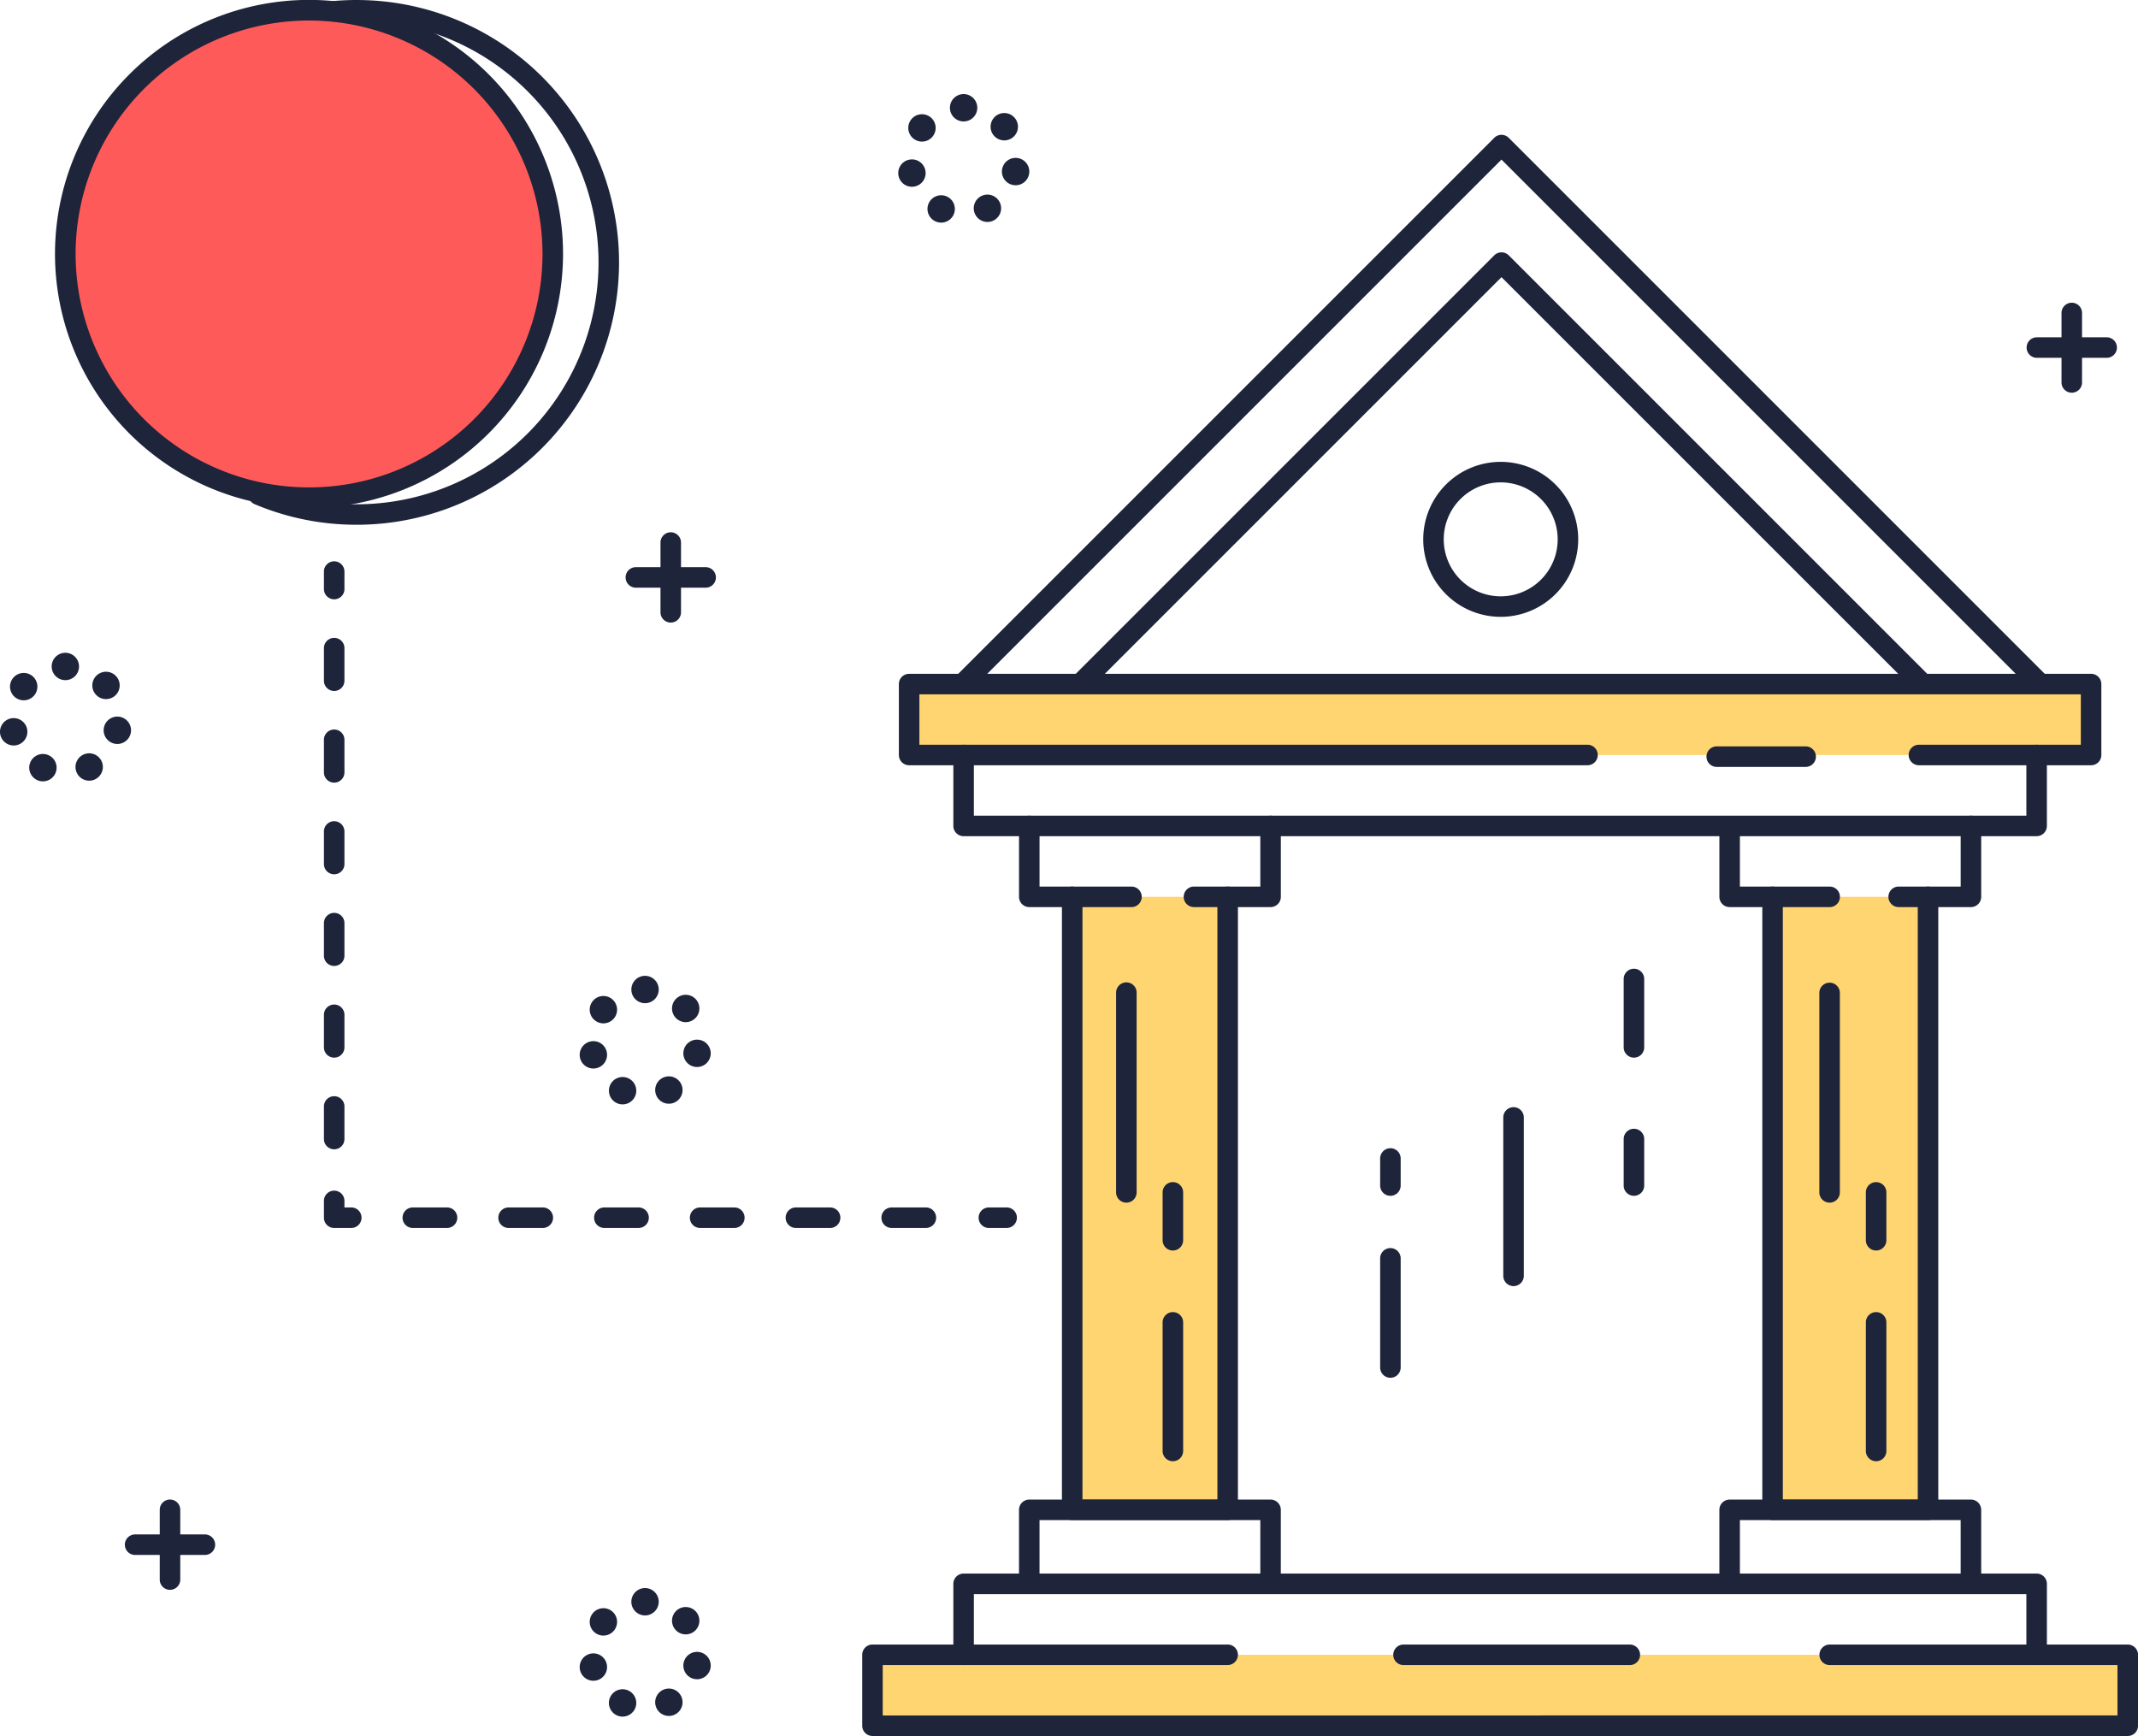 <svg xmlns="http://www.w3.org/2000/svg" width="240.717" height="195.461" viewBox="0 0 240.717 195.461">
  <g id="Grupo_12758" data-name="Grupo 12758" transform="translate(-4663.129 -472.455)">
    <g id="Color" transform="translate(4670.487 473.61)">
      <g id="Grupo_12696" data-name="Grupo 12696" transform="translate(0)">
        <circle id="Elipse_652" data-name="Elipse 652" cx="27.44" cy="27.44" r="27.44" fill="#ff5a5a"/>
      </g>
      <g id="Grupo_12697" data-name="Grupo 12697" transform="translate(113.362 99.823)">
        <rect id="Rectángulo_2315" data-name="Rectángulo 2315" width="17.501" height="69.019" fill="#ffd571"/>
      </g>
      <g id="Grupo_12698" data-name="Grupo 12698" transform="translate(192.215 99.823)">
        <rect id="Rectángulo_2316" data-name="Rectángulo 2316" width="17.501" height="69.019" fill="#ffd571"/>
      </g>
      <g id="Grupo_12699" data-name="Grupo 12699" transform="translate(95.001 75.867)">
        <rect id="Rectángulo_2317" data-name="Rectángulo 2317" width="133.076" height="7.985" fill="#ffd571"/>
      </g>
      <g id="Grupo_12700" data-name="Grupo 12700" transform="translate(90.874 185.165)">
        <rect id="Rectángulo_2318" data-name="Rectángulo 2318" width="141.331" height="7.985" fill="#ffd571"/>
      </g>
    </g>
    <g id="WIRE" transform="translate(4663.129 472.455)">
      <g id="Grupo_12732" data-name="Grupo 12732" transform="translate(97.076 15.18)">
        <g id="Grupo_12724" data-name="Grupo 12724">
          <g id="Grupo_12701" data-name="Grupo 12701" transform="translate(10.261)">
            <path id="Trazado_20430" data-name="Trazado 20430" d="M5361.089,633.87a1.155,1.155,0,0,1-.816-1.972l60.56-60.56a1.154,1.154,0,0,1,1.633,0l60.376,60.376a1.155,1.155,0,0,1-1.634,1.634l-59.56-59.559-59.742,59.743A1.152,1.152,0,0,1,5361.089,633.87Z" transform="translate(-5359.934 -571)" fill="#1e243a"/>
          </g>
          <g id="Grupo_12702" data-name="Grupo 12702" transform="translate(23.646 13.233)">
            <path id="Trazado_20431" data-name="Trazado 20431" d="M5447.979,706.392a1.155,1.155,0,0,1-.816-1.972l47.174-47.175a1.155,1.155,0,0,1,1.634,0l47,47a1.155,1.155,0,0,1-1.634,1.634L5495.153,659.7,5448.8,706.054A1.154,1.154,0,0,1,5447.979,706.392Z" transform="translate(-5446.823 -656.907)" fill="#1e243a"/>
          </g>
          <g id="Grupo_12703" data-name="Grupo 12703" transform="translate(4.127 60.687)">
            <path id="Trazado_20432" data-name="Trazado 20432" d="M5454.345,975.257h-19.382a1.155,1.155,0,0,1,0-2.311h18.227v-5.675H5322.425v5.675h75.222a1.155,1.155,0,1,1,0,2.311H5321.27a1.156,1.156,0,0,1-1.156-1.155v-7.985a1.156,1.156,0,0,1,1.156-1.155h133.076a1.156,1.156,0,0,1,1.155,1.155V974.1A1.155,1.155,0,0,1,5454.345,975.257Z" transform="translate(-5320.114 -964.961)" fill="#1e243a"/>
          </g>
          <g id="Grupo_12704" data-name="Grupo 12704" transform="translate(10.261 68.672)">
            <path id="Trazado_20433" data-name="Trazado 20433" d="M5481.9,1027.095H5361.088a1.155,1.155,0,0,1-1.155-1.155v-7.985a1.155,1.155,0,1,1,2.311,0v6.83h118.5v-6.83a1.155,1.155,0,1,1,2.311,0v7.985A1.156,1.156,0,0,1,5481.9,1027.095Z" transform="translate(-5359.933 -1016.799)" fill="#1e243a"/>
          </g>
          <g id="Grupo_12705" data-name="Grupo 12705" transform="translate(10.261 161.999)">
            <path id="Trazado_20434" data-name="Trazado 20434" d="M5481.9,1632.945a1.155,1.155,0,0,1-1.155-1.155v-6.83h-118.5v6.83a1.155,1.155,0,1,1-2.311,0V1623.8a1.155,1.155,0,0,1,1.155-1.155H5481.9a1.156,1.156,0,0,1,1.156,1.155v7.985A1.156,1.156,0,0,1,5481.9,1632.945Z" transform="translate(-5359.933 -1622.649)" fill="#1e243a"/>
          </g>
          <g id="Grupo_12706" data-name="Grupo 12706" transform="translate(0 169.984)">
            <path id="Trazado_20435" data-name="Trazado 20435" d="M5435.807,1684.783H5294.476a1.155,1.155,0,0,1-1.155-1.156v-7.985a1.155,1.155,0,0,1,1.155-1.156h39.989a1.155,1.155,0,0,1,0,2.311H5295.63v5.674H5434.65V1676.8h-32.4a1.155,1.155,0,1,1,0-2.311h33.561a1.155,1.155,0,0,1,1.154,1.156v7.985A1.155,1.155,0,0,1,5435.807,1684.783Z" transform="translate(-5293.32 -1674.487)" fill="#1e243a"/>
          </g>
          <g id="Grupo_12707" data-name="Grupo 12707" transform="translate(59.787 169.984)">
            <path id="Trazado_20436" data-name="Trazado 20436" d="M5708.072,1676.8H5682.6a1.155,1.155,0,0,1,0-2.311h25.477a1.155,1.155,0,1,1,0,2.311Z" transform="translate(-5681.44 -1674.487)" fill="#1e243a"/>
          </g>
          <g id="Grupo_12708" data-name="Grupo 12708" transform="translate(17.655 76.657)">
            <path id="Trazado_20437" data-name="Trazado 20437" d="M5420.591,1078.933h-11.506a1.155,1.155,0,0,1-1.155-1.155v-7.985a1.155,1.155,0,1,1,2.311,0v6.83h10.351a1.155,1.155,0,1,1,0,2.311Z" transform="translate(-5407.93 -1068.637)" fill="#1e243a"/>
          </g>
          <g id="Grupo_12709" data-name="Grupo 12709" transform="translate(36.197 76.657)">
            <path id="Trazado_20438" data-name="Trazado 20438" d="M5538.081,1078.933h-8.625a1.155,1.155,0,0,1,0-2.311h7.471v-6.83a1.155,1.155,0,1,1,2.311,0v7.985A1.156,1.156,0,0,1,5538.081,1078.933Z" transform="translate(-5528.301 -1068.637)" fill="#1e243a"/>
          </g>
          <g id="Grupo_12710" data-name="Grupo 12710" transform="translate(96.508 76.657)">
            <path id="Trazado_20439" data-name="Trazado 20439" d="M5932.241,1078.933h-11.262a1.156,1.156,0,0,1-1.155-1.155v-7.985a1.156,1.156,0,0,1,2.311,0v6.83h10.106a1.155,1.155,0,0,1,0,2.311Z" transform="translate(-5919.823 -1068.637)" fill="#1e243a"/>
          </g>
          <g id="Grupo_12711" data-name="Grupo 12711" transform="translate(115.54 76.657)">
            <path id="Trazado_20440" data-name="Trazado 20440" d="M6052.661,1078.933h-8.136a1.155,1.155,0,0,1,0-2.311h6.981v-6.83a1.155,1.155,0,1,1,2.31,0v7.985A1.155,1.155,0,0,1,6052.661,1078.933Z" transform="translate(-6043.369 -1068.637)" fill="#1e243a"/>
          </g>
          <g id="Grupo_12712" data-name="Grupo 12712" transform="translate(17.655 153.662)">
            <path id="Trazado_20441" data-name="Trazado 20441" d="M5436.252,1578.821a1.155,1.155,0,0,1-1.155-1.155v-6.83H5410.24v6.83a1.155,1.155,0,0,1-2.311,0v-7.985a1.155,1.155,0,0,1,1.155-1.155h27.167a1.156,1.156,0,0,1,1.155,1.155v7.985A1.155,1.155,0,0,1,5436.252,1578.821Z" transform="translate(-5407.93 -1568.525)" fill="#1e243a"/>
          </g>
          <g id="Grupo_12713" data-name="Grupo 12713" transform="translate(96.508 153.662)">
            <path id="Trazado_20442" data-name="Trazado 20442" d="M5948.146,1578.821a1.156,1.156,0,0,1-1.156-1.155v-6.83h-24.856v6.83a1.156,1.156,0,0,1-2.311,0v-7.985a1.156,1.156,0,0,1,1.155-1.155h27.168a1.155,1.155,0,0,1,1.155,1.155v7.985A1.155,1.155,0,0,1,5948.146,1578.821Z" transform="translate(-5919.823 -1568.525)" fill="#1e243a"/>
          </g>
          <g id="Grupo_12714" data-name="Grupo 12714" transform="translate(95.054 68.857)">
            <path id="Trazado_20443" data-name="Trazado 20443" d="M5921.551,1020.311h-10.013a1.155,1.155,0,1,1,0-2.311h10.013a1.155,1.155,0,1,1,0,2.311Z" transform="translate(-5910.382 -1018)" fill="#1e243a"/>
          </g>
          <g id="Grupo_12715" data-name="Grupo 12715" transform="translate(22.488 84.643)">
            <path id="Trazado_20444" data-name="Trazado 20444" d="M5457.961,1191.8h-17.5a1.155,1.155,0,0,1-1.155-1.155V1121.63a1.155,1.155,0,1,1,2.311,0v67.864h15.191V1121.63a1.155,1.155,0,1,1,2.311,0v69.019A1.156,1.156,0,0,1,5457.961,1191.8Z" transform="translate(-5439.305 -1120.475)" fill="#1e243a"/>
          </g>
          <g id="Grupo_12716" data-name="Grupo 12716" transform="translate(101.342 84.643)">
            <path id="Trazado_20445" data-name="Trazado 20445" d="M5969.855,1191.8h-17.5a1.155,1.155,0,0,1-1.155-1.155V1121.63a1.155,1.155,0,1,1,2.311,0v67.864h15.19V1121.63a1.155,1.155,0,1,1,2.311,0v69.019A1.155,1.155,0,0,1,5969.855,1191.8Z" transform="translate(-5951.199 -1120.475)" fill="#1e243a"/>
          </g>
          <g id="Grupo_12717" data-name="Grupo 12717" transform="translate(63.164 36.821)">
            <path id="Trazado_20446" data-name="Trazado 20446" d="M5712.084,827.48a8.725,8.725,0,1,1,8.726-8.725A8.735,8.735,0,0,1,5712.084,827.48Zm0-15.14a6.415,6.415,0,1,0,6.415,6.415A6.421,6.421,0,0,0,5712.084,812.34Z" transform="translate(-5703.359 -810.029)" fill="#1e243a"/>
          </g>
          <g id="Grupo_12718" data-name="Grupo 12718" transform="translate(107.763 95.43)">
            <path id="Trazado_20447" data-name="Trazado 20447" d="M5994.038,1215.3a1.155,1.155,0,0,1-1.156-1.155v-22.49a1.156,1.156,0,0,1,2.311,0v22.49A1.156,1.156,0,0,1,5994.038,1215.3Z" transform="translate(-5992.882 -1190.5)" fill="#1e243a"/>
          </g>
          <g id="Grupo_12719" data-name="Grupo 12719" transform="translate(113 132.554)">
            <path id="Trazado_20448" data-name="Trazado 20448" d="M6028.038,1448.291a1.156,1.156,0,0,1-1.156-1.155v-14.48a1.155,1.155,0,1,1,2.311,0v14.48A1.155,1.155,0,0,1,6028.038,1448.291Z" transform="translate(-6026.882 -1431.5)" fill="#1e243a"/>
          </g>
          <g id="Grupo_12720" data-name="Grupo 12720" transform="translate(113 117.92)">
            <path id="Trazado_20449" data-name="Trazado 20449" d="M6028.038,1344.2a1.156,1.156,0,0,1-1.156-1.155v-5.391a1.155,1.155,0,1,1,2.311,0v5.391A1.155,1.155,0,0,1,6028.038,1344.2Z" transform="translate(-6026.882 -1336.5)" fill="#1e243a"/>
          </g>
          <g id="Grupo_12721" data-name="Grupo 12721" transform="translate(28.585 95.43)">
            <path id="Trazado_20450" data-name="Trazado 20450" d="M5480.037,1215.3a1.156,1.156,0,0,1-1.156-1.155v-22.49a1.156,1.156,0,0,1,2.312,0v22.49A1.155,1.155,0,0,1,5480.037,1215.3Z" transform="translate(-5478.881 -1190.5)" fill="#1e243a"/>
          </g>
          <g id="Grupo_12722" data-name="Grupo 12722" transform="translate(33.822 132.554)">
            <path id="Trazado_20451" data-name="Trazado 20451" d="M5514.037,1448.291a1.156,1.156,0,0,1-1.155-1.155v-14.48a1.156,1.156,0,0,1,2.312,0v14.48A1.156,1.156,0,0,1,5514.037,1448.291Z" transform="translate(-5512.882 -1431.5)" fill="#1e243a"/>
          </g>
          <g id="Grupo_12723" data-name="Grupo 12723" transform="translate(33.822 117.92)">
            <path id="Trazado_20452" data-name="Trazado 20452" d="M5514.037,1344.2a1.156,1.156,0,0,1-1.155-1.155v-5.391a1.156,1.156,0,0,1,2.312,0v5.391A1.156,1.156,0,0,1,5514.037,1344.2Z" transform="translate(-5512.882 -1336.5)" fill="#1e243a"/>
          </g>
        </g>
        <g id="Grupo_12725" data-name="Grupo 12725" transform="translate(72.179 109.447)">
          <path id="Trazado_20453" data-name="Trazado 20453" d="M5763.037,1301.68a1.155,1.155,0,0,1-1.155-1.155v-17.869a1.156,1.156,0,0,1,2.311,0v17.869A1.156,1.156,0,0,1,5763.037,1301.68Z" transform="translate(-5761.882 -1281.5)" fill="#1e243a"/>
        </g>
        <g id="Grupo_12728" data-name="Grupo 12728" transform="translate(85.734 93.889)">
          <g id="Grupo_12726" data-name="Grupo 12726">
            <path id="Trazado_20454" data-name="Trazado 20454" d="M5851.037,1190.513a1.155,1.155,0,0,1-1.155-1.155v-7.7a1.155,1.155,0,1,1,2.311,0v7.7A1.155,1.155,0,0,1,5851.037,1190.513Z" transform="translate(-5849.882 -1180.5)" fill="#1e243a"/>
          </g>
          <g id="Grupo_12727" data-name="Grupo 12727" transform="translate(0 18.023)">
            <path id="Trazado_20455" data-name="Trazado 20455" d="M5851.037,1305.048a1.155,1.155,0,0,1-1.155-1.155v-5.237a1.155,1.155,0,1,1,2.311,0v5.237A1.155,1.155,0,0,1,5851.037,1305.048Z" transform="translate(-5849.882 -1297.5)" fill="#1e243a"/>
          </g>
        </g>
        <g id="Grupo_12731" data-name="Grupo 12731" transform="translate(58.315 114.069)">
          <g id="Grupo_12729" data-name="Grupo 12729" transform="translate(0 11.245)">
            <path id="Trazado_20456" data-name="Trazado 20456" d="M5673.037,1399.134a1.155,1.155,0,0,1-1.155-1.155v-12.323a1.156,1.156,0,0,1,2.311,0v12.323A1.155,1.155,0,0,1,5673.037,1399.134Z" transform="translate(-5671.882 -1384.5)" fill="#1e243a"/>
          </g>
          <g id="Grupo_12730" data-name="Grupo 12730">
            <path id="Trazado_20457" data-name="Trazado 20457" d="M5673.037,1316.891a1.156,1.156,0,0,1-1.155-1.155v-3.081a1.156,1.156,0,0,1,2.311,0v3.081A1.155,1.155,0,0,1,5673.037,1316.891Z" transform="translate(-5671.882 -1311.5)" fill="#1e243a"/>
          </g>
        </g>
      </g>
      <g id="Grupo_12738" data-name="Grupo 12738" transform="translate(6.203 0)">
        <g id="Grupo_12736" data-name="Grupo 12736">
          <path id="Trazado_20459" data-name="Trazado 20459" d="M4731.991,529.645a28.6,28.6,0,1,1,28.595-28.6A28.627,28.627,0,0,1,4731.991,529.645Zm0-54.879a26.284,26.284,0,1,0,26.283,26.284A26.315,26.315,0,0,0,4731.991,474.766Z" transform="translate(-4703.396 -472.455)" fill="#1e243a"/>
        </g>
        <g id="Grupo_12737" data-name="Grupo 12737" transform="translate(21.751)">
          <path id="Trazado_20460" data-name="Trazado 20460" d="M4856.8,531.538a29.357,29.357,0,0,1-11.5-2.322,1.155,1.155,0,1,1,.9-2.128,27.234,27.234,0,1,0,10.6-52.322c-.816,0-1.64.036-2.449.108a1.155,1.155,0,0,1-.206-2.3c.877-.078,1.77-.118,2.654-.118a29.541,29.541,0,0,1,0,59.083Z" transform="translate(-4844.596 -472.455)" fill="#1e243a"/>
        </g>
      </g>
      <g id="Grupo_12744" data-name="Grupo 12744" transform="translate(36.47 63.165)">
        <g id="Grupo_12739" data-name="Grupo 12739">
          <path id="Trazado_20461" data-name="Trazado 20461" d="M4901.038,886.813a1.156,1.156,0,0,1-1.156-1.155v-2a1.156,1.156,0,0,1,2.311,0v2A1.155,1.155,0,0,1,4901.038,886.813Z" transform="translate(-4899.882 -882.5)" fill="#1e243a"/>
        </g>
        <g id="Grupo_12740" data-name="Grupo 12740" transform="translate(0 8.626)">
          <path id="Trazado_20462" data-name="Trazado 20462" d="M4901.038,996.112a1.156,1.156,0,0,1-1.156-1.155v-3.7a1.156,1.156,0,0,1,2.311,0v3.7A1.155,1.155,0,0,1,4901.038,996.112Zm0-10.321a1.156,1.156,0,0,1-1.156-1.155v-3.7a1.156,1.156,0,0,1,2.311,0v3.7A1.155,1.155,0,0,1,4901.038,985.791Zm0-10.321a1.156,1.156,0,0,1-1.156-1.155v-3.7a1.156,1.156,0,0,1,2.311,0v3.7A1.155,1.155,0,0,1,4901.038,975.47Zm0-10.321a1.156,1.156,0,0,1-1.156-1.155v-3.7a1.156,1.156,0,0,1,2.311,0v3.7A1.155,1.155,0,0,1,4901.038,965.149Zm0-10.321a1.156,1.156,0,0,1-1.156-1.156v-3.7a1.156,1.156,0,0,1,2.311,0v3.7A1.155,1.155,0,0,1,4901.038,954.829Zm0-10.321a1.156,1.156,0,0,1-1.156-1.155v-3.7a1.156,1.156,0,0,1,2.311,0v3.7A1.155,1.155,0,0,1,4901.038,944.508Z" transform="translate(-4899.882 -938.5)" fill="#1e243a"/>
        </g>
        <g id="Grupo_12741" data-name="Grupo 12741" transform="translate(0 70.86)">
          <path id="Trazado_20463" data-name="Trazado 20463" d="M4902.963,1346.736h-1.925a1.156,1.156,0,0,1-1.156-1.155v-1.926a1.156,1.156,0,0,1,2.311,0v.77h.77a1.155,1.155,0,1,1,0,2.31Z" transform="translate(-4899.882 -1342.5)" fill="#1e243a"/>
        </g>
        <g id="Grupo_12742" data-name="Grupo 12742" transform="translate(8.858 72.785)">
          <path id="Trazado_20464" data-name="Trazado 20464" d="M5016.3,1357.311h-3.851a1.155,1.155,0,0,1,0-2.311h3.851a1.155,1.155,0,0,1,0,2.311Zm-10.783,0h-3.851a1.155,1.155,0,0,1,0-2.311h3.851a1.155,1.155,0,0,1,0,2.311Zm-10.783,0h-3.851a1.155,1.155,0,1,1,0-2.311h3.851a1.155,1.155,0,1,1,0,2.311Zm-10.783,0H4980.1a1.155,1.155,0,1,1,0-2.311h3.851a1.155,1.155,0,0,1,0,2.311Zm-10.783,0h-3.851a1.155,1.155,0,0,1,0-2.311h3.851a1.155,1.155,0,0,1,0,2.311Zm-10.783,0h-3.851a1.155,1.155,0,1,1,0-2.311h3.851a1.155,1.155,0,0,1,0,2.311Z" transform="translate(-4957.383 -1355)" fill="#1e243a"/>
        </g>
        <g id="Grupo_12743" data-name="Grupo 12743" transform="translate(73.71 72.785)">
          <path id="Trazado_20465" data-name="Trazado 20465" d="M5381.541,1357.311h-2a1.155,1.155,0,0,1,0-2.311h2a1.155,1.155,0,1,1,0,2.311Z" transform="translate(-5378.383 -1355)" fill="#1e243a"/>
        </g>
      </g>
      <g id="Grupo_12745" data-name="Grupo 12745" transform="translate(65.266 109.87)">
        <path id="Trazado_20466" data-name="Trazado 20466" d="M5091,1200.031a1.542,1.542,0,0,1-.745-2.047h0a1.541,1.541,0,0,1,2.049-.744h0a1.54,1.54,0,0,1,.742,2.047h0a1.539,1.539,0,0,1-1.4.889h0A1.535,1.535,0,0,1,5091,1200.031Zm4.486-.779a1.538,1.538,0,0,1,.682-2.067h0a1.539,1.539,0,0,1,2.069.684h0a1.538,1.538,0,0,1-.684,2.067h0a1.519,1.519,0,0,1-.69.165h0A1.535,1.535,0,0,1,5095.484,1199.251Zm-8.624-4.3h0a1.54,1.54,0,0,1,1.146-1.853h0a1.54,1.54,0,0,1,1.853,1.144h0a1.541,1.541,0,0,1-1.146,1.853h0a1.557,1.557,0,0,1-.356.042h0A1.541,1.541,0,0,1,5086.861,1194.95Zm12.861.984a1.539,1.539,0,0,1-1.2-1.818h0a1.541,1.541,0,0,1,1.819-1.2h0a1.539,1.539,0,0,1,1.2,1.819h0a1.539,1.539,0,0,1-1.506,1.231h0A1.505,1.505,0,0,1,5099.722,1195.935Zm-11.19-5.217a1.538,1.538,0,0,1-.251-2.163h0a1.54,1.54,0,0,1,2.164-.251h0a1.538,1.538,0,0,1,.251,2.163h0a1.537,1.537,0,0,1-1.209.585h0A1.532,1.532,0,0,1,5088.532,1190.717Zm9.043-.351a1.541,1.541,0,0,1,.189-2.17h0a1.541,1.541,0,0,1,2.171.189h0a1.541,1.541,0,0,1-.19,2.17h0a1.536,1.536,0,0,1-.991.361h0A1.536,1.536,0,0,1,5097.576,1190.366Zm-4.938-3.125a1.54,1.54,0,0,1,1.539-1.541h0a1.541,1.541,0,0,1,1.542,1.541h0a1.54,1.54,0,0,1-1.542,1.54h0A1.539,1.539,0,0,1,5092.637,1187.24Z" transform="translate(-5086.819 -1185.7)" fill="#1e243a"/>
      </g>
      <g id="Grupo_12746" data-name="Grupo 12746" transform="translate(101.135 10.59)">
        <path id="Trazado_20467" data-name="Trazado 20467" d="M5323.849,555.531h0a1.538,1.538,0,0,1-.744-2.047h0a1.539,1.539,0,0,1,2.047-.744h0a1.538,1.538,0,0,1,.744,2.047h0a1.54,1.54,0,0,1-1.4.889h0A1.529,1.529,0,0,1,5323.849,555.531Zm4.483-.779a1.541,1.541,0,0,1,.684-2.067h0a1.54,1.54,0,0,1,2.069.684h0a1.539,1.539,0,0,1-.684,2.067h0a1.524,1.524,0,0,1-.69.165h0A1.541,1.541,0,0,1,5328.332,554.751Zm-8.622-4.3a1.539,1.539,0,0,1,1.145-1.853h0a1.538,1.538,0,0,1,1.853,1.145h0a1.539,1.539,0,0,1-1.145,1.853h0a1.562,1.562,0,0,1-.355.042h0A1.542,1.542,0,0,1,5319.71,550.45Zm12.861.984a1.539,1.539,0,0,1-1.2-1.818h0a1.543,1.543,0,0,1,1.82-1.2h0a1.54,1.54,0,0,1,1.2,1.819h0a1.54,1.54,0,0,1-1.506,1.231h0A1.533,1.533,0,0,1,5332.571,551.435Zm-11.189-5.217a1.539,1.539,0,0,1-.251-2.163h0a1.541,1.541,0,0,1,2.165-.251h0a1.539,1.539,0,0,1,.25,2.163h0a1.536,1.536,0,0,1-1.209.585h0A1.532,1.532,0,0,1,5321.382,546.217Zm9.044-.351a1.54,1.54,0,0,1,.188-2.169h0a1.539,1.539,0,0,1,2.17.188h0a1.539,1.539,0,0,1-.187,2.17h0a1.539,1.539,0,0,1-.99.361h0A1.536,1.536,0,0,1,5330.426,545.866Zm-4.94-3.125a1.541,1.541,0,0,1,1.541-1.54h0a1.54,1.54,0,0,1,1.54,1.54h0a1.54,1.54,0,0,1-1.54,1.54h0A1.541,1.541,0,0,1,5325.486,542.74Z" transform="translate(-5319.669 -541.2)" fill="#1e243a"/>
      </g>
      <g id="Grupo_12747" data-name="Grupo 12747" transform="translate(0 73.498)">
        <path id="Trazado_20468" data-name="Trazado 20468" d="M4667.309,963.911a1.54,1.54,0,0,1-.744-2.047h0a1.54,1.54,0,0,1,2.048-.744h0a1.54,1.54,0,0,1,.744,2.047h0a1.539,1.539,0,0,1-1.4.889h0A1.533,1.533,0,0,1,4667.309,963.911Zm4.485-.779a1.538,1.538,0,0,1,.684-2.067h0a1.538,1.538,0,0,1,2.068.684h0a1.539,1.539,0,0,1-.684,2.067h0a1.532,1.532,0,0,1-.691.165h0A1.537,1.537,0,0,1,4671.794,963.131Zm-8.624-4.3a1.542,1.542,0,0,1,1.146-1.855h0a1.544,1.544,0,0,1,1.854,1.146h0a1.54,1.54,0,0,1-1.146,1.853h0a1.561,1.561,0,0,1-.354.042h0A1.542,1.542,0,0,1,4663.17,958.83Zm12.861.984a1.54,1.54,0,0,1-1.2-1.818h0a1.541,1.541,0,0,1,1.82-1.2h0a1.542,1.542,0,0,1,1.2,1.819h0a1.544,1.544,0,0,1-1.508,1.231h0A1.544,1.544,0,0,1,4676.032,959.815Zm-11.19-5.216a1.541,1.541,0,0,1-.251-2.164h0a1.542,1.542,0,0,1,2.165-.253h0a1.54,1.54,0,0,1,.25,2.164h0a1.534,1.534,0,0,1-1.209.585h0A1.539,1.539,0,0,1,4664.842,954.6Zm9.043-.353h0a1.541,1.541,0,0,1,.19-2.17h0a1.541,1.541,0,0,1,2.17.189h0a1.542,1.542,0,0,1-.189,2.171h0a1.538,1.538,0,0,1-.99.36h0A1.537,1.537,0,0,1,4673.885,954.246Zm-4.938-3.125a1.54,1.54,0,0,1,1.541-1.54h0a1.541,1.541,0,0,1,1.54,1.54h0a1.541,1.541,0,0,1-1.54,1.54h0A1.54,1.54,0,0,1,4668.947,951.12Z" transform="translate(-4663.129 -949.58)" fill="#1e243a"/>
      </g>
      <g id="Grupo_12748" data-name="Grupo 12748" transform="translate(65.266 178.803)">
        <path id="Trazado_20469" data-name="Trazado 20469" d="M5091,1647.521a1.541,1.541,0,0,1-.745-2.049h0a1.54,1.54,0,0,1,2.047-.742h0a1.539,1.539,0,0,1,.744,2.047h0a1.541,1.541,0,0,1-1.4.889h0A1.533,1.533,0,0,1,5091,1647.521Zm4.486-.78a1.538,1.538,0,0,1,.684-2.069h0a1.539,1.539,0,0,1,2.067.684h0a1.539,1.539,0,0,1-.684,2.069h0a1.521,1.521,0,0,1-.69.165h0A1.538,1.538,0,0,1,5095.484,1646.741Zm-8.624-4.3a1.541,1.541,0,0,1,1.146-1.853h0a1.541,1.541,0,0,1,1.853,1.146h0a1.54,1.54,0,0,1-1.146,1.853h0a1.56,1.56,0,0,1-.356.042h0A1.542,1.542,0,0,1,5086.861,1642.439Zm12.861.986a1.541,1.541,0,0,1-1.2-1.819h0a1.54,1.54,0,0,1,1.819-1.2h0a1.539,1.539,0,0,1,1.2,1.819h0a1.539,1.539,0,0,1-1.506,1.231h0A1.524,1.524,0,0,1,5099.722,1643.425Zm-11.19-5.218a1.538,1.538,0,0,1-.251-2.163h0a1.539,1.539,0,0,1,2.164-.253h0a1.54,1.54,0,0,1,.251,2.164h0a1.54,1.54,0,0,1-1.209.584h0A1.529,1.529,0,0,1,5088.532,1638.207Zm9.043-.351h0a1.541,1.541,0,0,1,.189-2.17h0a1.542,1.542,0,0,1,2.171.189h0a1.541,1.541,0,0,1-.19,2.171h0a1.536,1.536,0,0,1-.991.36h0A1.54,1.54,0,0,1,5097.576,1637.856Zm-4.94-3.125a1.542,1.542,0,0,1,1.542-1.541h0a1.541,1.541,0,0,1,1.54,1.541h0a1.541,1.541,0,0,1-1.54,1.54h0A1.541,1.541,0,0,1,5092.636,1634.73Z" transform="translate(-5086.819 -1633.19)" fill="#1e243a"/>
      </g>
      <g id="Grupo_12751" data-name="Grupo 12751" transform="translate(14.057 168.838)">
        <g id="Grupo_12749" data-name="Grupo 12749" transform="translate(3.928)">
          <path id="Trazado_20470" data-name="Trazado 20470" d="M4781.037,1578.667a1.156,1.156,0,0,1-1.155-1.155v-7.856a1.155,1.155,0,1,1,2.311,0v7.856A1.155,1.155,0,0,1,4781.037,1578.667Z" transform="translate(-4779.882 -1568.5)" fill="#1e243a"/>
        </g>
        <g id="Grupo_12750" data-name="Grupo 12750" transform="translate(0 3.928)">
          <path id="Trazado_20471" data-name="Trazado 20471" d="M4763.394,1596.311h-7.856a1.155,1.155,0,1,1,0-2.311h7.856a1.155,1.155,0,0,1,0,2.311Z" transform="translate(-4754.382 -1594)" fill="#1e243a"/>
        </g>
      </g>
      <g id="Grupo_12754" data-name="Grupo 12754" transform="translate(70.437 59.93)">
        <g id="Grupo_12752" data-name="Grupo 12752" transform="translate(3.928)">
          <path id="Trazado_20472" data-name="Trazado 20472" d="M5147.037,871.667a1.155,1.155,0,0,1-1.155-1.155v-7.856a1.155,1.155,0,1,1,2.31,0v7.856A1.154,1.154,0,0,1,5147.037,871.667Z" transform="translate(-5145.882 -861.5)" fill="#1e243a"/>
        </g>
        <g id="Grupo_12753" data-name="Grupo 12753" transform="translate(0 3.928)">
          <path id="Trazado_20473" data-name="Trazado 20473" d="M5129.395,889.311h-7.856a1.155,1.155,0,0,1,0-2.311h7.856a1.155,1.155,0,0,1,0,2.311Z" transform="translate(-5120.383 -887)" fill="#1e243a"/>
        </g>
      </g>
      <g id="Grupo_12757" data-name="Grupo 12757" transform="translate(228.177 34.05)">
        <g id="Grupo_12755" data-name="Grupo 12755" transform="translate(3.928)">
          <path id="Trazado_20474" data-name="Trazado 20474" d="M6171.037,703.667a1.156,1.156,0,0,1-1.155-1.155v-7.856a1.156,1.156,0,0,1,2.311,0v7.856A1.156,1.156,0,0,1,6171.037,703.667Z" transform="translate(-6169.882 -693.5)" fill="#1e243a"/>
        </g>
        <g id="Grupo_12756" data-name="Grupo 12756" transform="translate(0 3.928)">
          <path id="Trazado_20475" data-name="Trazado 20475" d="M6153.395,721.311h-7.857a1.155,1.155,0,0,1,0-2.311h7.857a1.155,1.155,0,0,1,0,2.311Z" transform="translate(-6144.383 -719)" fill="#1e243a"/>
        </g>
      </g>
    </g>
  </g>
</svg>
